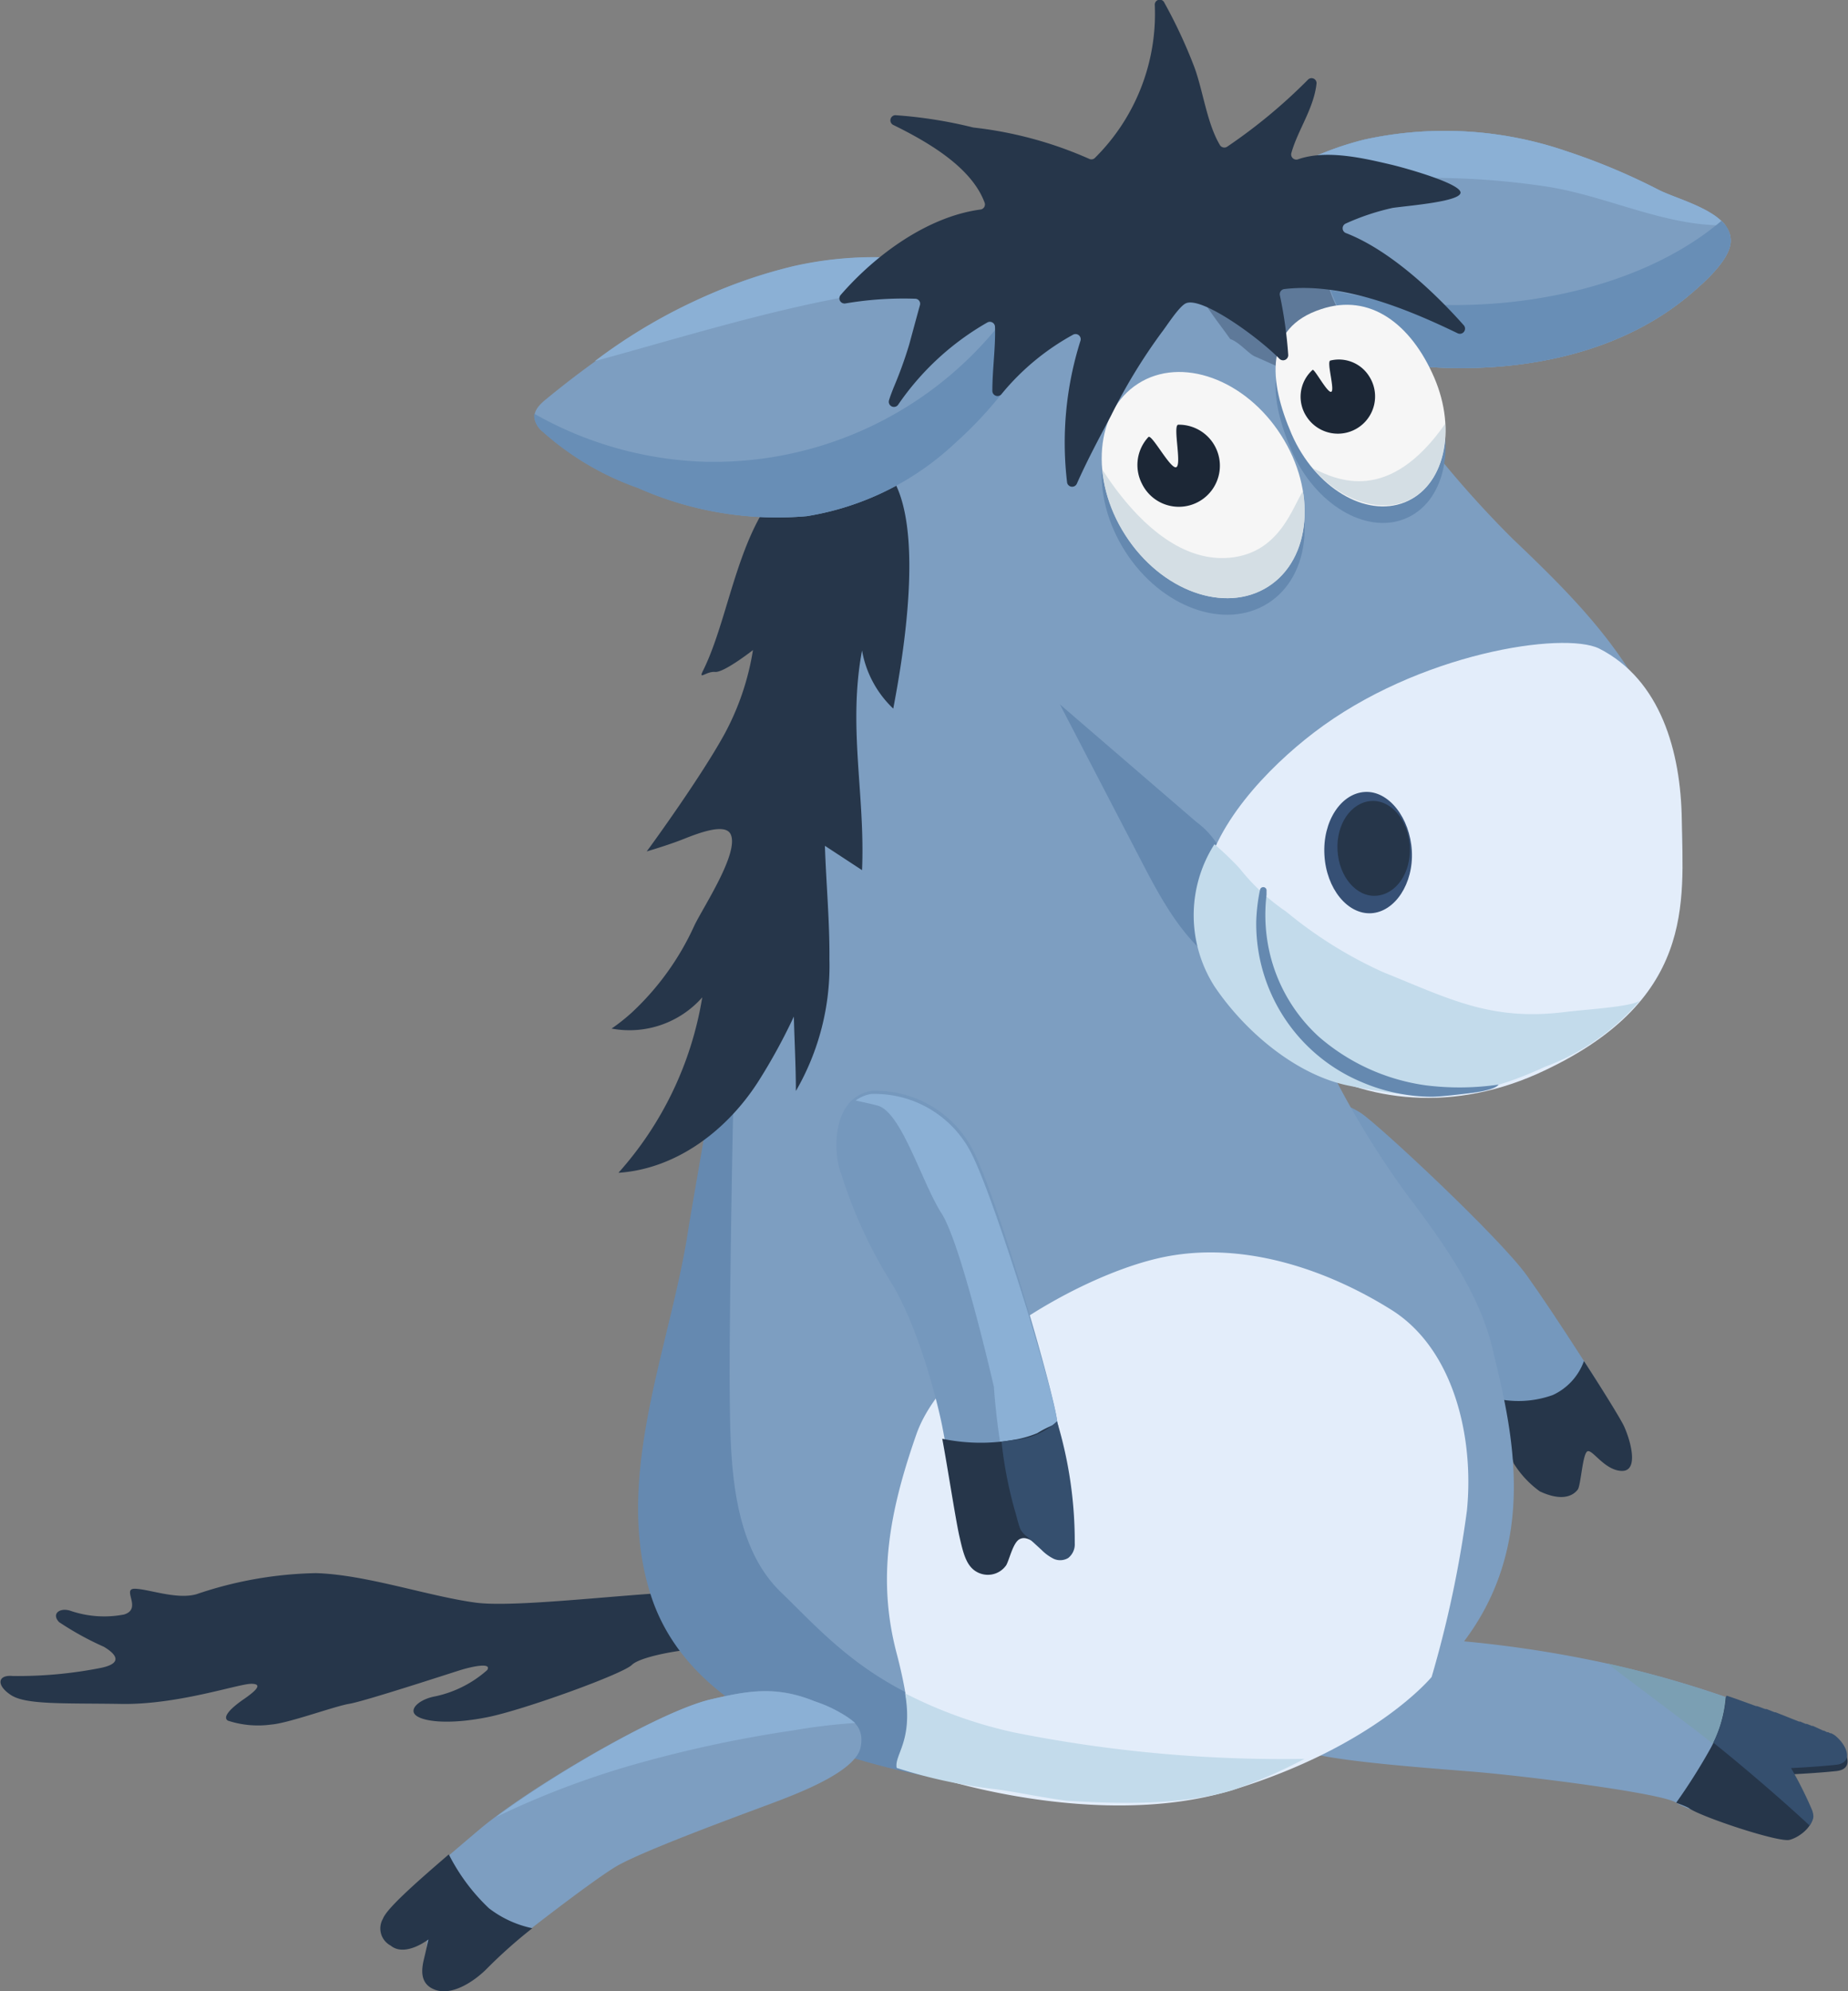 <svg xmlns="http://www.w3.org/2000/svg" viewBox="0 0 118.42 127.58"><rect x="0" y="0" width="118.42" height="127.58" fill="#808080" stroke="none"/><defs><style>.cls-1{fill:#26364a;}.cls-2{fill:#7d9ec1;}.cls-3{fill:#8bb0d5;}.cls-4{fill:#688eb6;}.cls-5{fill:#7b9fb3;}.cls-6{fill:#354f6e;}.cls-7{fill:#7598bd;}.cls-8{fill:#6589b0;}.cls-9{fill:#e3edfa;}.cls-10{fill:#c3dbeb;}.cls-11{fill:#5e7999;}.cls-12{fill:#365075;}.cls-13{fill:#f6f6f6;}.cls-14{fill:#ccd8e0;opacity:0.79;}.cls-15{fill:#1c2736;}</style></defs><g id="Слой_2" data-name="Слой 2"><g id="animal"><g id="donkey"><path class="cls-1" d="M45.13,102.07c1.16.26,2.86.46,2.56,1.53a3.94,3.94,0,0,1-2.89,2.07c-.65-.06-3.71.41-4.31,1s-6.9,2.87-9.21,3.34-4,.33-4.58-.07.17-1.08,1.21-1.26A7.3,7.3,0,0,0,31.22,107c.32-.51-1-.22-1.71,0s-6.15,2-7.12,2.16-3.88,1.24-5,1.33a6.2,6.2,0,0,1-2.79-.25c-.39-.25.29-.87,1-1.36s1.32-1,.5-1-4.71,1.35-8.33,1.29-6.1.07-7.07-.57-.84-1.31.11-1.22a27.34,27.34,0,0,0,5.66-.52c1.82-.38.45-1.19.19-1.35a19.12,19.12,0,0,1-2.87-1.58c-.5-.51,0-.94.69-.74a6.68,6.68,0,0,0,3.47.25c1.2-.37-.19-1.67.7-1.65s2.67.71,3.94.35a25.06,25.06,0,0,1,7.65-1.35c3.21.09,7.2,1.48,10.24,1.89S43.4,101.68,45.13,102.07Z"/><path class="cls-2" d="M77.82,14.61a16.91,16.91,0,0,0-2,2.64c1.22,2.06,5.1,3.73,7.29,4.52A31.54,31.54,0,0,0,92,23.54c5.77.3,12-.94,16.45-4.8.79-.68,2.36-2.07,2.45-3.21.15-1.91-3.27-2.68-4.62-3.36a40.73,40.73,0,0,0-5.94-2.49,24,24,0,0,0-12.91-.74A19.56,19.56,0,0,0,77.82,14.61Z"/><path class="cls-2" d="M77.82,14.61a16.91,16.91,0,0,0-2,2.64c1.22,2.06,5.1,3.73,7.29,4.52A31.54,31.54,0,0,0,92,23.54c5.77.3,12-.94,16.45-4.8.79-.68,2.36-2.07,2.45-3.21.15-1.91-3.27-2.68-4.62-3.36a40.73,40.73,0,0,0-5.94-2.49,24,24,0,0,0-12.91-.74A19.56,19.56,0,0,0,77.82,14.61Z"/><path class="cls-3" d="M88.47,11.5a49.66,49.66,0,0,1,10.41.42c3.94.55,7.68,2.57,11.69,2.52-.89-1.15-3.21-1.74-4.26-2.27a40.73,40.73,0,0,0-5.94-2.49,24,24,0,0,0-12.91-.74,19.67,19.67,0,0,0-8,4.07A43.26,43.26,0,0,1,88.47,11.5Z"/><path class="cls-4" d="M110.31,14.15c-5.49,4.65-14.26,6-20.92,5.16-4-.52-8.72-1.53-11.59-4.67a17.18,17.18,0,0,0-2,2.61c1.22,2.06,5.1,3.73,7.29,4.52A31.54,31.54,0,0,0,92,23.54c5.77.3,12-.94,16.45-4.8.79-.68,2.36-2.07,2.45-3.21A1.69,1.69,0,0,0,110.31,14.15Z"/><path class="cls-2" d="M89.94,104.9a75.77,75.77,0,0,1,12.39,1.54,67.37,67.37,0,0,1,14.91,5c.74.57,1.22,1.69.08,1.82s-2.77.2-2.77.2a21.2,21.2,0,0,1,1.25,2.26c.33.79-.71,1.61-1.38,1.78s-6.09-1.39-7-2-9.55-1.71-13.16-2-9.9-.75-11.19-1.48S88.56,104.92,89.94,104.9Z"/><path class="cls-5" d="M103,106.58a67.64,67.64,0,0,1,14.2,4.87c.74.57,1.22,1.69.08,1.82s-2.77.2-2.77.2a21.2,21.2,0,0,1,1.25,2.26,1,1,0,0,1-.19,1c-2.18-2-5.7-5-7.37-6.22C106.85,109.48,104.72,107.89,103,106.58Z"/><path class="cls-1" d="M107.41,115.5a37.69,37.69,0,0,0,2.11-3.32,8.19,8.19,0,0,0,1.07-3.46,47.59,47.59,0,0,1,7,2.85c.78.6,1.28,1.77.09,1.9s-2.88.21-2.88.21a24.31,24.31,0,0,1,1.3,2.34c.34.83-.74,1.69-1.43,1.86s-5.45-1.4-6.4-2C108.23,115.8,107.54,115.55,107.41,115.5Z"/><path class="cls-6" d="M116.13,116a1.29,1.29,0,0,1,.06.25v0a.65.65,0,0,1,0,.24v0a1.37,1.37,0,0,1-.23.47c-1.73-1.61-4.28-3.8-6.17-5.31a8.29,8.29,0,0,0,.83-3l.06,0,.58.2h0l1.27.46.07,0,.52.19.09,0,.5.2.06,0,1.51.6.08,0,.35.15.08,0,.32.13.07,0,.65.3.05,0,.2.1.07,0,.14.07.06,0,.11.06,0,0,.1.06c.78.6,1.28,1.77.09,1.9s-2.88.21-2.88.21A24.31,24.31,0,0,1,116.13,116Z"/><path class="cls-7" d="M94.6,89.8s2.47,4.59,3.67,5.16,2,.42,2.43-.11c.2-.26.3-2.18.6-2.44s1,1.19,2.23,1.21.55-2,.12-2.9-4.05-6.55-5.81-9-9.52-9.69-10.65-10.42S84,70,83.67,71.48s10.44,18,10.44,18Z"/><path class="cls-1" d="M99.5,89.38a3.82,3.82,0,0,0,2-2.18c1.24,1.91,2.32,3.67,2.55,4.14.43.92,1,2.93-.13,2.9S102,92.76,101.7,93s-.4,2.18-.6,2.44c-.41.53-1.22.68-2.43.11A6.32,6.32,0,0,1,97,93.76l-1.35-4.21A6.53,6.53,0,0,0,99.5,89.38Z"/><path class="cls-2" d="M95.62,86.32c-.87-3.54-3.17-6.75-5.34-9.62a56.33,56.33,0,0,1-5.79-9.78c-4.23-8.71-8.62-17.63-15.73-24.2-3.06-2.83-6.88-5.27-11.05-5.18-9.58.21-8.76,13.94-9.92,20.83-.91,5.37-2.58,11.09-2.68,16.5-.1,5.58-2.19,10.61-3.24,16a34.58,34.58,0,0,0-.61,7.32,10.51,10.51,0,0,0,1.43,5.07A17.21,17.21,0,0,0,46,107.62a14.59,14.59,0,0,0,3.92,2.68c1.31.6,2.69.9,4,1.61,2.86,1.63,6.72,1.9,9.93,2.31,4.53.58,12.29,3.42,24.24-4S97,92.18,95.62,86.32Z"/><path class="cls-2" d="M73.91,59.32a1.72,1.72,0,0,1-.29.42c-.32.27-.24-.36,0-1.2l.07.19Z"/><path class="cls-8" d="M63.74,114.5c-7.94-1-19.2-3.76-22-12.19-2.51-7.62,1.22-16,2.36-23.5.15-1,1-5.73,1.93-11.39l1.64-9.64-.57,10c-.11.29-.38,17-.34,21.23s0,9.83,3.28,13,6.26,6.87,14.92,8.84a83,83,0,0,0,19.73,1.54C74.61,117.4,67.85,115,63.74,114.5Z"/><path class="cls-9" d="M91.74,107.44A71.54,71.54,0,0,0,94,96.79c.47-4.67-.82-10.35-4.84-12.87s-9.61-4.56-15-3.29S60.46,86.93,58.72,91.9s-2.52,9.24-1.27,14,.7,6.25.65,7.24c0,.29,11.71,4.36,20.87,1.55S91.74,107.44,91.74,107.44Z"/><path class="cls-10" d="M58,108.49A28.55,28.55,0,0,0,65,111a87.82,87.82,0,0,0,18.59,1.69,33.53,33.53,0,0,1-4.59,2c-3.31,1-7.44.88-10.65.68-1.8-.24-3.32-.58-4.59-.74a32.78,32.78,0,0,1-6.3-1.36C57.29,112.43,58.52,111.57,58,108.49Z"/><path class="cls-2" d="M45.58,108.87c2.35-.54,4.13-.9,6.62.13,2.08.87,3.26,1.35,2.95,2.94s-4.1,3-5.83,3.65-8.17,3-9.85,4-7.52,5.54-8.29,6.28-2.06,1.58-3.06,1.24-.63-1.24-.74-1.9a3.88,3.88,0,0,1,.08-1.35,3.82,3.82,0,0,1-2.24.15c-.77-.38-.66-.5-.37-1.27s2.71-2.85,5.84-5.5S42.15,109.66,45.58,108.87Z"/><path class="cls-3" d="M40.43,113.11a79.79,79.79,0,0,1,10.37-2.24,38.24,38.24,0,0,1,4-.48A8,8,0,0,0,52.2,109c-2.49-1-4.27-.67-6.62-.13-3.08.71-10.12,4.8-13.78,7.54A55.47,55.47,0,0,1,40.43,113.11Z"/><path class="cls-1" d="M28.76,118.81a12.52,12.52,0,0,0,2.57,3.45,6.85,6.85,0,0,0,2.78,1.28,31.86,31.86,0,0,0-3,2.68c-.8.77-2.13,1.63-3.18,1.28s-.93-1.3-.76-2,.28-1.24.28-1.24-1.49,1.16-2.42.39a1.24,1.24,0,0,1-.49-1.72C24.77,122.31,26.44,120.8,28.76,118.81Z"/><path class="cls-2" d="M79.79,65.76a21.17,21.17,0,0,0,11.44,3.83c4.92,0,9.24-.9,12.69-4.73,3.92-4.35,4.73-10.93,3-16.52-1.78-5.79-5.72-9.76-10-13.83A66.91,66.91,0,0,1,86.41,20.93c-1.68-2.79-1.55-4.3-1.55-4.3-5.64-3.95-16.38-2.52-25.43,2.92C53.56,23.08,52,32.3,51.6,39.24c4.06,11.85,17.37,17.69,19.31,19C74.08,60.44,76.52,63.61,79.79,65.76Z"/><path class="cls-8" d="M67.92,45.13,73.05,55c1.26,2.43,2.58,4.94,4.76,6.59-.85-2.25,1.38-4.84.45-7.05a5.35,5.35,0,0,0-1.6-1.88Z"/><path class="cls-9" d="M77.13,56.77c.5-3.83,4.13-7.59,7.06-9.83,6.69-5.12,16-6.5,18.28-5.39,3.94,2,5.24,6.59,5.3,11,.07,5.25.94,11.66-9.28,16.26C86.77,74,76.08,65,77.13,56.77Z"/><path class="cls-10" d="M86.39,69.55c-3.38-.7-6.65-3.5-8.57-6.36a8.46,8.46,0,0,1,0-9.1,19.27,19.27,0,0,1,1.6,1.53,13.46,13.46,0,0,0,3,2.79,27.47,27.47,0,0,0,6.22,3.88c4.23,1.7,6.88,3.14,11.64,2.55,1.32-.17,4.4-.33,4.83-.76A14.84,14.84,0,0,1,99,68.35C94.6,70.38,91.48,70.6,86.39,69.55Z"/><path class="cls-11" d="M75.64,15.17c.12-.26.25-.52.38-.78a14.84,14.84,0,0,1,8.84,2.24s-.1,3.72,3.88,6.6L87.58,25.6c-.13,0-.54,0-.66,0-1.33-.42-6-2.55-6.5-2.76-.37-.14-1-.92-1.59-1.12C77.44,19.75,76.42,18.84,75.64,15.17Z"/><path class="cls-12" d="M84.87,54.79c.12,2.14,1.48,3.81,3,3.72s2.72-1.9,2.6-4S89,50.65,87.46,50.74,84.74,52.64,84.87,54.79Z"/><path class="cls-1" d="M85.71,54.49c.09,1.68,1.21,3,2.49,2.9s2.24-1.49,2.14-3.17-1.21-3-2.49-2.9S85.61,52.81,85.71,54.49Z"/><path class="cls-8" d="M91.39,69.54a13.2,13.2,0,0,1-6.87-3.11,10.49,10.49,0,0,1-3.3-6.1,10.81,10.81,0,0,1-.06-3l0-.25a.21.21,0,0,0-.42-.06,11.63,11.63,0,0,0-.24,2,11,11,0,0,0,6.76,10.31,11.55,11.55,0,0,0,4.41.94c.7,0,2-.17,2.67-.25,1.06-.14,1.56-.34,1.69-.53A17.37,17.37,0,0,1,91.39,69.54Z"/><path class="cls-1" d="M40.49,64.87a17.48,17.48,0,0,0,4-5.56c.53-1.13,2.9-4.67,2.33-5.86-.34-.72-2-.1-3,.3s-2.38.8-2.38.8l.2-.27c.2-.27,3.27-4.5,4.77-7.22a16.84,16.84,0,0,0,1.84-5.41s-1.85,1.45-2.42,1.4-1.09.55-.79-.06c2-4,2.36-11,6.94-13.17,8.86-4.16,6,11.68,5.26,15.58a6.72,6.72,0,0,1-2-3.72c-.92,4.88.21,9.25,0,14.07l-2.38-1.56c.08,2.41.31,4.87.29,7.27A16,16,0,0,1,51,69.9c0-1.59-.09-3.18-.13-4.77a37,37,0,0,1-2.24,4.1c-2,3.16-5.26,5.66-9,5.91A22.2,22.2,0,0,0,45,63.9a6.22,6.22,0,0,1-5.81,2C39.63,65.6,40.07,65.25,40.49,64.87Z"/><path class="cls-2" d="M61.16,28.43a26,26,0,0,0,5.7-7.29A1.92,1.92,0,0,0,67.15,20c-.11-.64-.74-1-1.31-1.31a23.11,23.11,0,0,0-15-1.62c-5.87,1.29-11.27,4.75-15.84,8.5-.38.31-.79.7-.75,1.19a1.44,1.44,0,0,0,.54.89,18.24,18.24,0,0,0,6.1,3.6A21.92,21.92,0,0,0,51.7,33.07,18.06,18.06,0,0,0,61.16,28.43Z"/><path class="cls-3" d="M64.87,18.23A23.35,23.35,0,0,0,50.8,17.06a35.05,35.05,0,0,0-12.69,6.08C46.73,20.79,56.07,17.65,64.87,18.23Z"/><path class="cls-4" d="M65.84,18.68l-.22-.1a23.46,23.46,0,0,1-20.6,11,23.63,23.63,0,0,1-10.78-3.07h0a.83.83,0,0,0,0,.27,1.44,1.44,0,0,0,.54.89,18.24,18.24,0,0,0,6.1,3.6A21.92,21.92,0,0,0,51.7,33.07a18.06,18.06,0,0,0,9.46-4.64,26,26,0,0,0,5.7-7.29A1.92,1.92,0,0,0,67.15,20C67,19.35,66.41,19,65.84,18.68Z"/><path class="cls-8" d="M82.77,28.88c1.49,3.41,4.73,5.37,7.25,4.36s3.36-4.58,1.88-8-4.11-5.43-7.25-4.37C81,22.09,81.29,25.46,82.77,28.88Z"/><path class="cls-8" d="M72.93,25.64c2.76-1.77,6.86-.29,9.16,3.3s1.94,7.93-.82,9.7-6.86.29-9.16-3.3S70.17,27.4,72.93,25.64Z"/><path class="cls-13" d="M82.77,27.82c1.49,3.41,4.73,5.37,7.25,4.36s3.36-4.58,1.88-8-4.11-5.43-7.25-4.37C81,21,81.29,24.4,82.77,27.82Z"/><path class="cls-14" d="M92.61,27.15c.13,2.32-.81,4.32-2.59,5S85.79,32,84.13,30C85.7,30.78,89,32.31,92.61,27.15Z"/><path class="cls-15" d="M83.73,26.7a2.38,2.38,0,0,0,4-2.6,2.29,2.29,0,0,0-2.48-1c-.26.06.3,1.88.06,2s-1.09-1.51-1.2-1.4A2.31,2.31,0,0,0,83.73,26.7Z"/><path class="cls-13" d="M72.93,24.58c2.76-1.77,6.86-.29,9.16,3.3s1.94,7.93-.82,9.7-6.86.29-9.16-3.3S70.17,26.34,72.93,24.58Z"/><path class="cls-14" d="M70.63,30.07c1.39,2.18,4.54,6.25,8.51,5.62,2.88-.46,3.66-3.13,4.35-4.22.41,2.53-.35,4.91-2.22,6.11-2.76,1.76-6.86.29-9.16-3.3A9.37,9.37,0,0,1,70.63,30.07Z"/><path class="cls-15" d="M73.18,31a2.63,2.63,0,1,0,2.33-3.79c-.38,0,.23,2.54-.13,2.72S73.81,27.79,73.59,28A2.63,2.63,0,0,0,73.18,31Z"/><path class="cls-1" d="M57.26,24.84a26.66,26.66,0,0,0,1-2.76c.23-.84.46-1.7.69-2.53a.32.32,0,0,0-.31-.41,22.21,22.21,0,0,0-4.46.3.33.33,0,0,1-.32-.53c2.28-2.63,5.63-5.05,9-5.49A.33.33,0,0,0,63.1,13c-.83-2.28-3.63-3.9-5.87-5a.33.33,0,0,1,.14-.62,28.83,28.83,0,0,1,5,.79,25.16,25.16,0,0,1,7.41,2,.32.32,0,0,0,.39-.06A13,13,0,0,0,74,.34a.32.32,0,0,1,.61-.17,32.15,32.15,0,0,1,1.92,4.12c.56,1.51.81,3.61,1.64,5a.33.33,0,0,0,.48.1,34.45,34.45,0,0,0,5.15-4.27.32.32,0,0,1,.56.26c-.18,1.59-1.22,3-1.61,4.43a.33.33,0,0,0,.42.4c1.81-.64,4.19-.08,5.94.33.9.21,4.4,1.19,4.48,1.78s-3.29.85-4.35,1a15.17,15.17,0,0,0-3,1,.33.33,0,0,0,0,.61c2.72,1.05,5.54,3.64,7.55,5.9a.33.33,0,0,1-.39.52c-3.39-1.64-7.46-3.26-11.1-2.83a.33.33,0,0,0-.29.38,27.44,27.44,0,0,1,.54,3.85A.33.33,0,0,1,82,23c-1.48-1.49-5-4-6-3.57-.44.18-1.28,1.52-1.57,1.88a35.74,35.74,0,0,0-3.24,5.33C70.43,28.07,69.66,29.51,69,31a.33.33,0,0,1-.62-.08,21.62,21.62,0,0,1,.86-9.1.33.33,0,0,0-.47-.38,15.65,15.65,0,0,0-4.61,3.83.33.33,0,0,1-.57-.23c0-1.37.21-2.76.17-4.1a.33.33,0,0,0-.49-.28,17.35,17.35,0,0,0-5.73,5.29.33.33,0,0,1-.57-.31C57.05,25.37,57.16,25.1,57.26,24.84Z"/><path class="cls-7" d="M55.88,69.89a7,7,0,0,1,6.5,3.87c1.5,2.92,4.93,14.66,5.33,17.08s1.51,6.57.74,7.64-1.39.55-1.91.39-1.1-1.28-1.33-1.36-.69,1.14-1,1.66a1.33,1.33,0,0,1-1.5.5.85.85,0,0,1-.26-.11c-.63-.35-.81-1.14-1-2.11s-.77-4.54-1.07-6.06S58.86,84.94,57,82a29.81,29.81,0,0,1-3.1-6.81C53.36,73.87,53.28,70.28,55.88,69.89Z"/><path class="cls-3" d="M62.25,73.9c1.48,2.89,5.06,14.55,5.46,16.94s1.42,5.21.66,6.27-1.51,1.72-2,1.56-.8-.77-1.07-1.12c-.16-.53-.33-1.09-.51-1.63a42.29,42.29,0,0,1-1.1-7.06s-2.09-9.15-3.35-11.11-2.57-6.49-4.09-6.91c-.31-.09-.83-.2-1.42-.33a2.26,2.26,0,0,1,1-.42A6.94,6.94,0,0,1,62.25,73.9Z"/><path class="cls-1" d="M60.38,92.18a12,12,0,0,0,4.57.07,6.61,6.61,0,0,0,1.52-.43,6.83,6.83,0,0,1,1.15-.57,33.07,33.07,0,0,1,1.18,7.23,1.4,1.4,0,0,1-.36,1.17,1.11,1.11,0,0,1-1.21-.05c-.46-.28-1.24-1.3-1.87-1-.44.2-.66,1.28-.88,1.68a1.43,1.43,0,0,1-1.61.55,1.39,1.39,0,0,1-.28-.12c-.68-.38-.87-1.22-1.11-2.27S60.71,93.93,60.38,92.18Z"/><path class="cls-6" d="M65,92.25a4.43,4.43,0,0,0,2.73-1.19,26.62,26.62,0,0,1,1.14,7.82,1.11,1.11,0,0,1-.42.94,1,1,0,0,1-.93.05,2.9,2.9,0,0,1-.78-.57l-.94-.86A1.44,1.44,0,0,1,65.4,98c-.16-.37-.24-.81-.36-1.19a26.59,26.59,0,0,1-.86-4.43C64.43,92.33,64.69,92.3,65,92.25Z"/></g></g></g></svg>